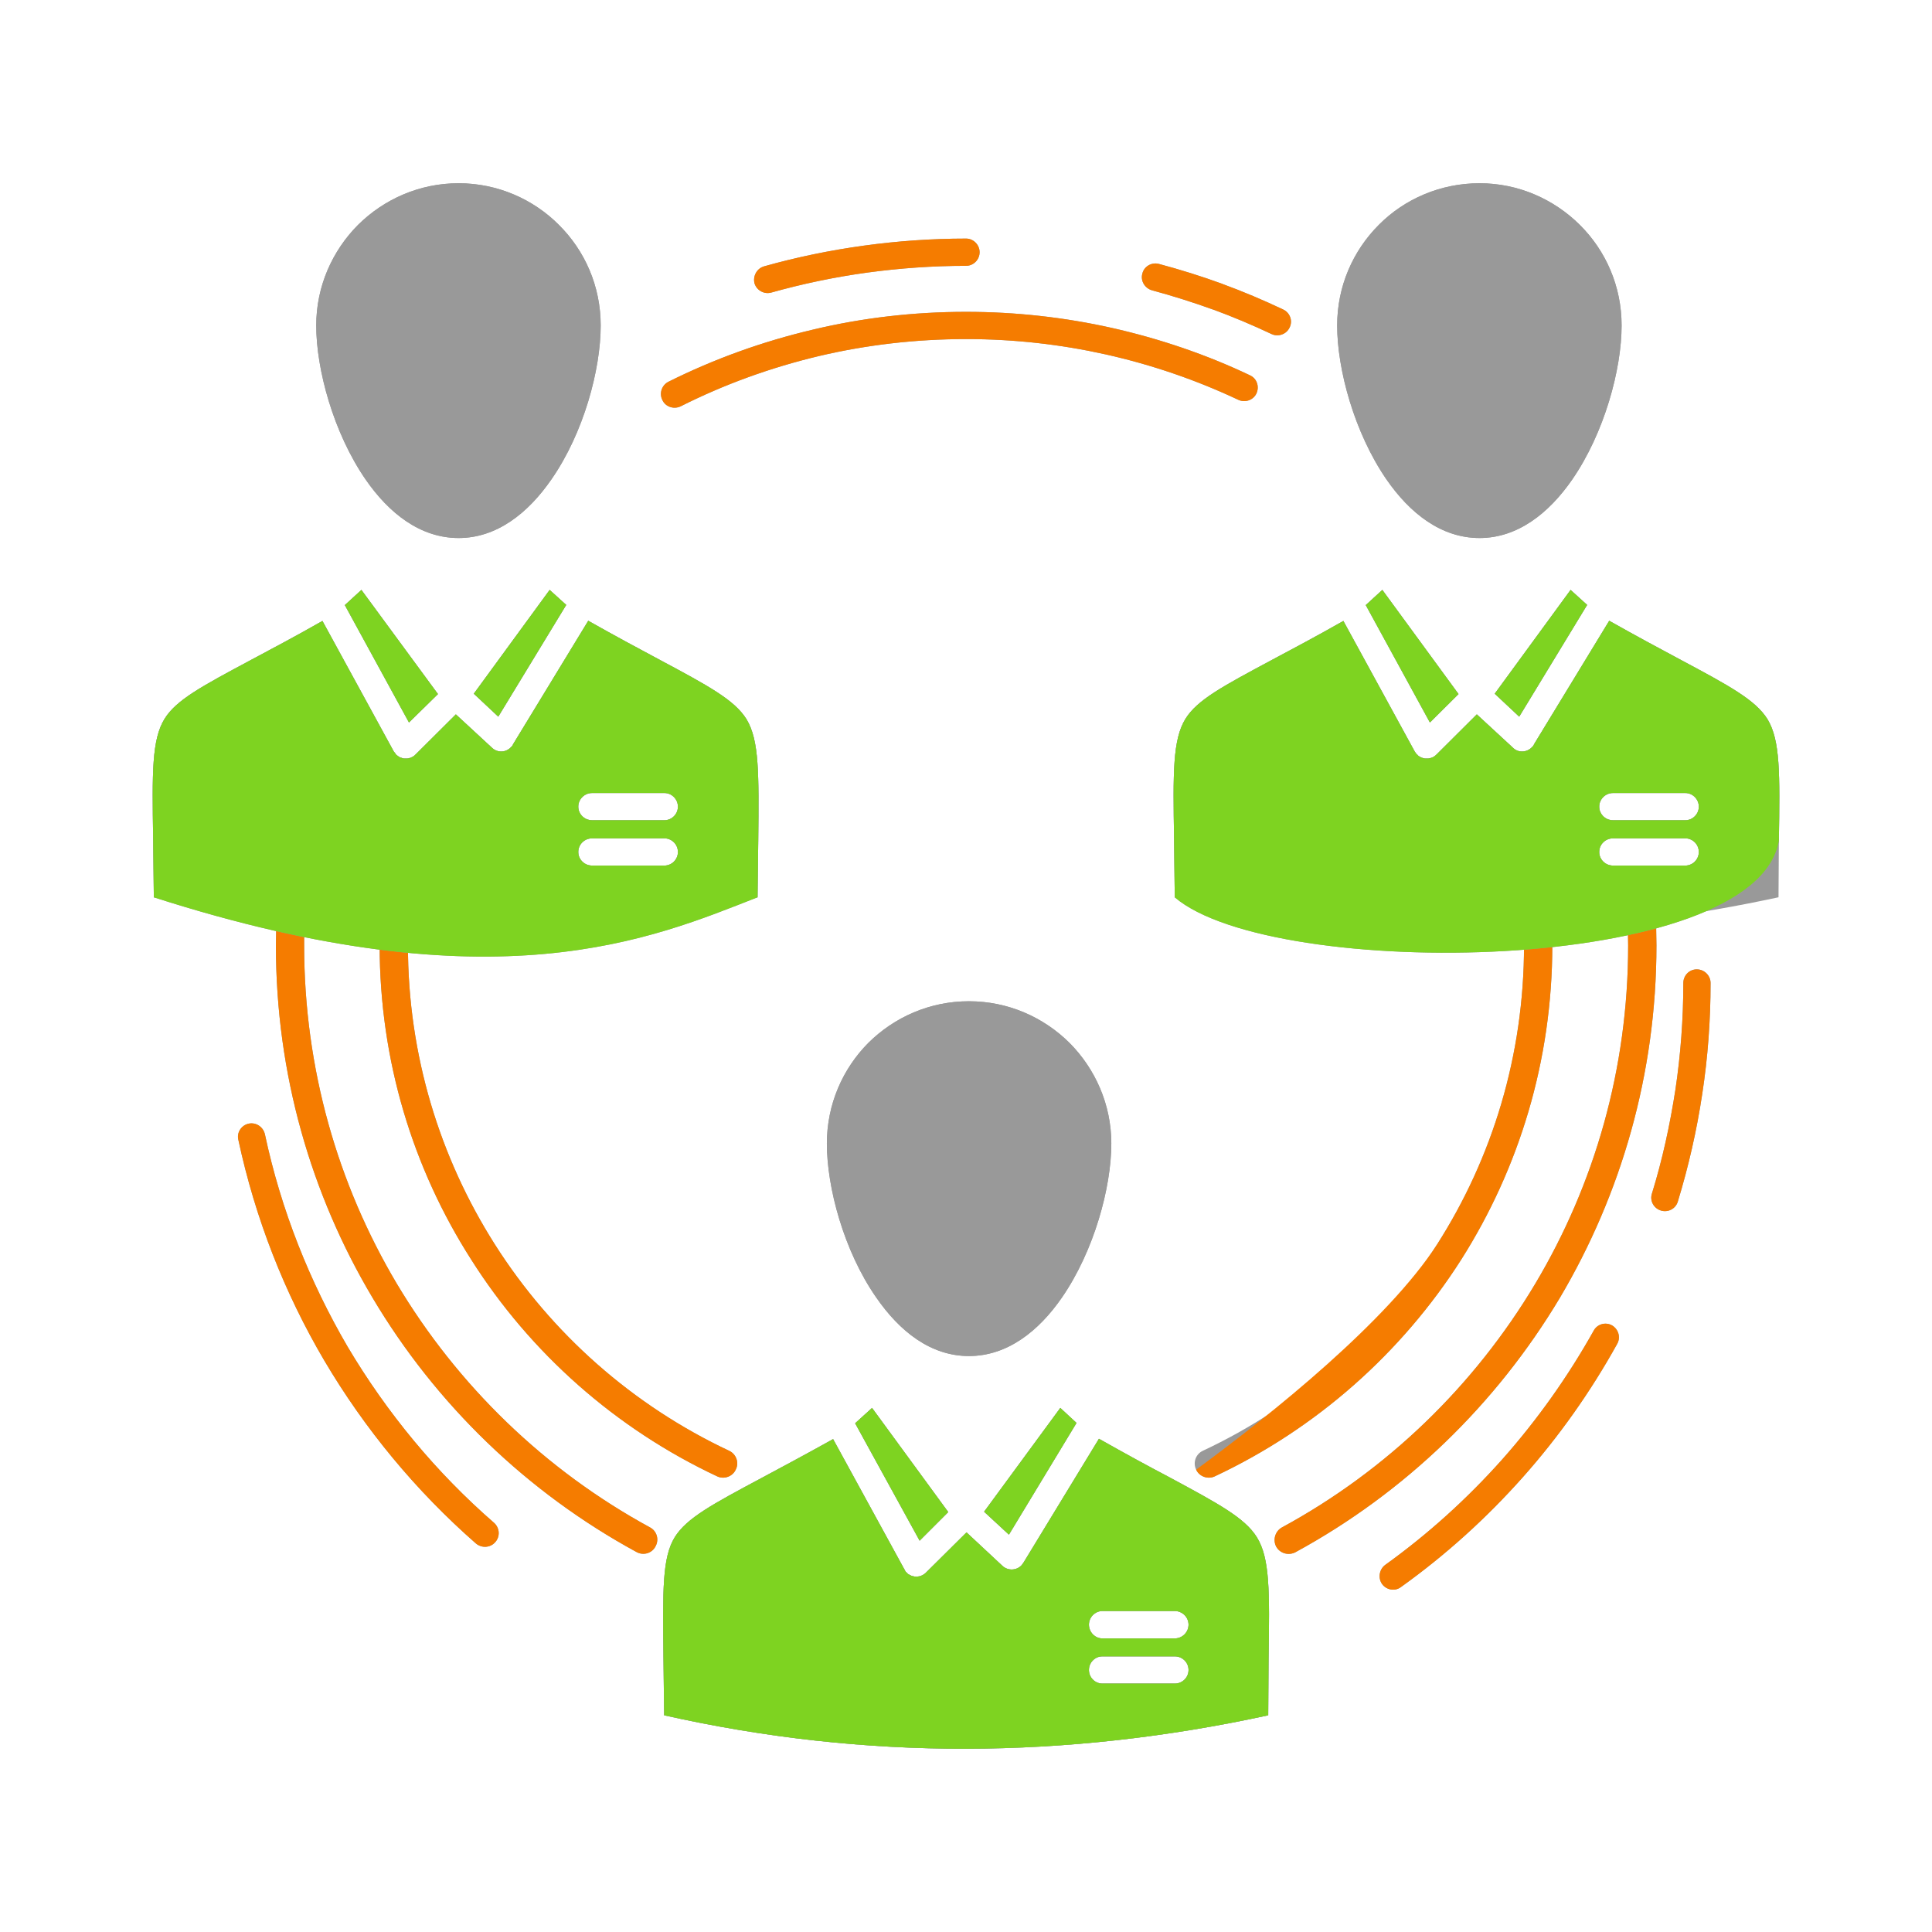 <?xml version="1.0" encoding="UTF-8" standalone="no"?>
<svg
   xmlns:dc="http://purl.org/dc/elements/1.1/"
   xmlns:cc="http://creativecommons.org/ns#"
   xmlns:rdf="http://www.w3.org/1999/02/22-rdf-syntax-ns#"
   xmlns:svg="http://www.w3.org/2000/svg"
   xmlns="http://www.w3.org/2000/svg"
   xmlns:sodipodi="http://sodipodi.sourceforge.net/DTD/sodipodi-0.dtd"
   xmlns:inkscape="http://www.inkscape.org/namespaces/inkscape"
   fill="#000000"
   width="800px"
   height="800px"
   viewBox="0 0 512 512"
   version="1.1"
   xml:space="preserve"
   id="svg8"
   sodipodi:docname="employees-orange.svg"
   inkscape:version="1.0.1 (3bc2e813f5, 2020-09-07)"
   inkscape:export-filename="C:\Users\keega\Documents\cannlytics\cannlytics\app\assets\images\icons\employees.png"
   inkscape:export-xdpi="96"
   inkscape:export-ydpi="96"><defs
   id="defs12" /><sodipodi:namedview
   pagecolor="#ffffff"
   bordercolor="#666666"
   borderopacity="1"
   objecttolerance="10"
   gridtolerance="10"
   guidetolerance="10"
   inkscape:pageopacity="0"
   inkscape:pageshadow="2"
   inkscape:window-width="1920"
   inkscape:window-height="1094"
   id="namedview10"
   showgrid="false"
   inkscape:zoom="0.70710678"
   inkscape:cx="144.07464"
   inkscape:cy="312.26594"
   inkscape:window-x="-11"
   inkscape:window-y="-11"
   inkscape:window-maximized="1"
   inkscape:current-layer="g4"
   inkscape:document-rotation="0" />

<g
   id="B_-_147_x2C__team_x2C__Business_x2C__communication_x2C__hierarchy_x2C__people_x2C__social_x2C__structure">

<g
   id="g4">

<path
   d="m 285.286,377.092 -4.296,-3.976 -20.192,27.503 6.577,6.077 z m -41.576,31.203 7.583,-7.584 -20.192,-27.595 -4.479,4.066 z m 48.43,37.873 c -1.921,0 -3.564,-1.599 -3.564,-3.608 0,-2.009 1.644,-3.609 3.564,-3.609 h 19.187 c 2.006,0 3.65,1.6 3.65,3.609 0,2.009 -1.645,3.608 -3.65,3.608 z m 0,-11.969 c -1.921,0 -3.564,-1.645 -3.564,-3.655 0,-1.965 1.644,-3.609 3.564,-3.609 h 19.187 c 2.006,0 3.65,1.645 3.65,3.609 0,2.011 -1.645,3.655 -3.65,3.655 z M 244.9,417.157 c -0.092,0.093 -0.276,0.184 -0.46,0.275 v 0.045 h -0.092 v 0 l -0.092,0.046 v 0 0 l -0.092,0.046 -0.092,0.046 h -0.085 v 0.046 h -0.093 v 0 l -0.091,0.045 v 0 0 h -0.092 v 0 l -0.093,0.047 v 0 h -0.091 v 0 h -0.092 v 0 l -0.092,0.044 v 0 h -0.092 v 0 h -0.086 v 0 h -0.092 v 0 h -0.092 v 0.046 h -0.092 -0.092 -0.092 l -0.092,-0.046 h -0.092 -0.092 -0.085 v 0 h -0.093 v -0.044 h -0.091 v 0 0 h -0.092 v 0 l -0.092,-0.047 v 0 h -0.092 l -0.092,-0.045 v 0 H 241.7 v 0 l -0.177,-0.092 h -0.093 l -0.092,-0.092 h -0.091 v 0 -0.045 h -0.093 v -0.046 h -0.092 v 0 -0.046 l -0.184,-0.091 v 0 l -0.091,-0.047 -0.178,-0.09 v -0.047 -0.045 h -0.092 v -0.046 l -0.092,-0.046 v 0 -0.046 h -0.092 v -0.046 -0.045 l -0.092,-0.046 v 0 -0.046 -0.046 h -0.092 v -0.045 0 l -0.092,-0.047 v 0 l -0.092,-0.137 v -0.045 l -0.177,-0.184 v 0 -0.091 l -0.093,-0.184 -0.091,-0.137 -18.825,-34.402 c -7.308,4.067 -13.616,7.447 -19.002,10.327 -12.978,6.943 -19.739,10.553 -22.936,15.624 -3.38,5.482 -3.196,14.025 -3.019,31.844 l 0.185,15.396 c 26.684,5.984 53.362,8.908 80.04,8.863 26.593,-0.047 53.363,-3.061 80.042,-8.863 l 0.092,-14.985 c 0.276,-17.954 0.369,-26.589 -3.104,-32.209 -3.197,-5.116 -10.052,-8.816 -23.205,-15.898 -5.395,-2.833 -11.611,-6.214 -18.643,-10.188 l -19.923,32.711 c -0.184,0.275 -0.361,0.549 -0.546,0.777 -1.367,1.462 -3.656,1.554 -5.117,0.183 l -9.504,-8.863 -10.78,10.691 v 0.045 h -0.093 v 0.046 0.046 h -0.091 v 0.046 0 l -0.092,0.046 v 0 l -0.093,0.045 v 0 0.047 z M 427.459,217.371 c -2.008,0 -3.65,-1.598 -3.65,-3.607 0,-1.966 1.643,-3.609 3.65,-3.609 h 19.186 c 1.92,0 3.564,1.644 3.564,3.609 0,2.009 -1.645,3.607 -3.564,3.607 z m 0,12.015 c -2.008,0 -3.65,-1.598 -3.65,-3.607 0,-2.012 1.643,-3.609 3.65,-3.609 h 19.186 c 1.92,0 3.564,1.598 3.564,3.609 0,2.009 -1.645,3.607 -3.564,3.607 z M 392.098,48.562 c -10.419,0 -19.917,4.202 -26.678,11.009 -6.854,6.854 -11.057,16.266 -11.057,26.682 0,11.65 4.564,28.462 13.063,40.798 6.215,9 14.529,15.532 24.672,15.532 10.05,0 18.363,-6.532 24.58,-15.532 8.498,-12.336 13.063,-29.148 13.063,-40.798 0,-10.416 -4.203,-19.827 -11.05,-26.634 -6.855,-6.809 -16.267,-11.057 -26.593,-11.057 z m 28.506,111.748 -4.381,-3.975 -20.106,27.503 6.491,6.077 z m -41.662,31.157 7.584,-7.537 -20.192,-27.595 -4.387,4.021 z M 121.547,48.562 c -10.419,0 -19.831,4.248 -26.686,11.057 -6.761,6.807 -11.057,16.218 -11.057,26.634 0,11.65 4.571,28.462 13.07,40.798 6.215,9 14.529,15.532 24.672,15.532 10.05,0 18.364,-6.532 24.58,-15.532 8.584,-12.336 13.063,-29.148 13.063,-40.798 0,-10.416 -4.202,-19.827 -11.057,-26.634 -6.761,-6.809 -16.265,-11.057 -26.585,-11.057 z m 28.506,111.748 -4.387,-3.975 -20.101,27.503 6.485,6.077 z m -41.668,31.157 7.675,-7.537 -20.285,-27.595 -4.387,4.021 z m 48.522,25.904 c -2.012,0 -3.657,-1.598 -3.657,-3.607 0,-1.966 1.645,-3.609 3.657,-3.609 h 19.187 c 1.921,0 3.565,1.644 3.565,3.609 0,2.009 -1.645,3.607 -3.565,3.607 z m 0,12.015 c -2.012,0 -3.657,-1.598 -3.657,-3.607 0,-2.012 1.645,-3.609 3.657,-3.609 h 19.187 c 1.921,0 3.565,1.598 3.565,3.609 0,2.009 -1.645,3.607 -3.565,3.607 z m 15.352,175.39 c 1.822,0.96 2.466,3.244 1.46,5.026 -0.915,1.827 -3.197,2.512 -5.025,1.507 C 139.728,395.548 115.516,372.203 98.704,343.876 82.437,316.556 73.118,284.622 73.118,250.54 l 0.091,-5.758 0.092,-1.233 c -10.873,-1.415 -21.745,-3.335 -32.532,-5.756 l -0.178,-15.442 c -0.276,-17.772 -0.369,-26.314 3.013,-31.843 3.104,-5.024 9.866,-8.634 22.844,-15.58 5.393,-2.877 11.786,-6.257 19.001,-10.37 l 18.824,34.447 0.093,0.137 0.092,0.183 0.091,0.046 v 0 l 0.185,0.229 v 0.044 l 0.085,0.093 v 0 0.044 0.045 l 0.092,0.046 v 0 0.046 0.045 h 0.091 v 0.046 0 l 0.093,0.046 v 0.046 l 0.092,0.045 v 0 0.046 h 0.091 v 0.046 l 0.093,0.045 v 0 l 0.184,0.092 v 0.046 0.045 l 0.178,0.092 h 0.092 v 0.045 0 l 0.091,0.046 v 0 0 l 0.093,0.044 v 0 l 0.184,0.093 v 0 l 0.276,0.044 v 0.048 h 0.086 v 0 l 0.091,0.044 v 0 0 l 0.093,0.045 v 0 h 0.091 v 0 h 0.092 v 0 l 0.093,0.046 v 0 h 0.091 v 0 h 0.185 v 0 h 0.177 v 0 h 0.184 0.091 v 0 0 h 0.092 v 0 h 0.093 v 0 h 0.091 v 0 l 0.092,-0.046 v 0 h 0.085 v 0 h 0.092 v 0 l 0.092,-0.045 v 0 h 0.092 v 0 -0.044 h 0.092 v 0 h 0.092 v -0.048 h 0.092 v 0 l 0.184,-0.044 v -0.045 0 l 0.092,-0.048 v 0 h 0.085 v -0.044 h 0.092 c 0.093,-0.091 0.276,-0.183 0.46,-0.274 v -0.046 0 l 0.092,-0.046 v 0 l 0.092,-0.045 v 0 -0.046 0 l 0.086,-0.046 v -0.045 l 0.091,-0.046 v 0 -0.046 l 0.093,-0.046 10.695,-10.645 9.59,8.864 c 1.46,1.369 3.657,1.279 5.025,-0.183 0.276,-0.229 0.461,-0.503 0.553,-0.778 l 19.917,-32.71 c 7.038,3.976 13.339,7.356 18.64,10.189 13.247,7.081 20.101,10.782 23.298,15.897 3.38,5.619 3.289,14.254 3.11,32.209 l -0.184,14.984 c -26.685,5.802 -53.363,8.818 -80.042,8.864 -4.202,0 -8.32,-0.091 -12.523,-0.229 0,1.371 -0.085,2.742 -0.085,4.113 0,29.148 8.498,56.331 23.021,79.22 14.99,23.619 36.551,42.717 62.137,54.73 1.829,0.869 2.65,3.107 1.736,4.935 -0.821,1.874 -3.11,2.696 -4.939,1.828 -26.862,-12.608 -49.521,-32.665 -65.235,-57.52 -15.352,-24.029 -24.218,-52.584 -24.218,-83.194 0,-1.462 0,-2.925 0.092,-4.433 -6.669,-0.366 -13.339,-0.913 -20.008,-1.644 l -0.092,0.501 v 5.575 c 0,32.711 8.958,63.367 24.488,89.544 16.18,27.143 39.385,49.574 67.168,64.696 z m 266.532,-161.319 0.092,1.279 0.093,5.804 c 0,34.127 -9.413,66.062 -25.587,93.382 -16.904,28.28 -41.115,51.672 -70.083,67.433 -1.829,0.959 -4.11,0.319 -5.116,-1.507 -0.914,-1.782 -0.277,-4.067 1.552,-5.072 27.776,-15.076 50.988,-37.508 67.163,-64.646 15.621,-26.224 24.572,-56.833 24.572,-89.59 l -0.085,-5.575 v -0.593 c -6.677,0.73 -13.438,1.325 -20.107,1.689 l 0.092,4.479 c 0,30.61 -8.859,59.165 -24.119,83.24 -15.806,24.809 -38.472,44.865 -65.335,57.474 -1.828,0.868 -4.11,0.046 -4.932,-1.783 -0.916,-1.872 -0.093,-4.11 1.736,-4.979 25.586,-11.968 47.146,-31.065 62.131,-54.73 14.621,-22.89 23.027,-50.072 23.027,-79.22 l -0.093,-4.113 c -4.11,0.137 -8.313,0.183 -12.517,0.229 -26.586,0.046 -53.363,-2.879 -79.949,-8.864 l -0.184,-15.442 c -0.277,-17.772 -0.369,-26.314 3.012,-31.843 3.111,-5.024 9.873,-8.634 22.844,-15.58 5.393,-2.877 11.787,-6.257 19.009,-10.37 l 18.825,34.447 0.085,0.137 0.093,0.183 v 0 l 0.092,0.046 v 0 0.091 0 l 0.092,0.046 v 0.044 0 0.048 l 0.092,0.044 0.092,0.093 v 0 0.044 0.045 l 0.093,0.046 v 0 0.046 l 0.093,0.045 v 0 0.046 h 0.092 v 0.046 0.046 l 0.086,0.045 v 0 0.046 h 0.091 v 0.046 0.045 h 0.093 l 0.092,0.092 0.092,0.046 v 0.045 l 0.184,0.092 h 0.093 v 0.045 0 l 0.093,0.046 v 0 0 l 0.092,0.044 v 0 l 0.177,0.093 v 0 l 0.185,0.044 0.092,0.048 v 0 h 0.093 l 0.091,0.044 v 0 h 0.094 v 0.045 0 h 0.092 v 0 h 0.085 v 0 l 0.093,0.046 v 0 h 0.092 v 0 h 0.184 v 0 h 0.185 v 0 h 0.185 0.086 v 0 0 h 0.091 v 0 h 0.093 v 0 h 0.092 v 0 l 0.092,-0.046 v 0 0 h 0.093 0.091 v 0 -0.045 h 0.093 v 0 h 0.093 v -0.044 h 0.085 v 0 h 0.093 v -0.048 h 0.092 v 0 l 0.092,-0.044 0.092,-0.045 v 0 l 0.092,-0.048 v 0 h 0.093 v -0.044 h 0.092 l 0.093,-0.046 0.177,-0.137 v 0 l 0.093,-0.045 0.092,-0.046 v -0.046 0 l 0.092,-0.046 v 0 -0.045 h 0.093 v -0.046 0 l 0.091,-0.046 v -0.045 l 0.093,-0.046 v 0 -0.046 l 0.093,-0.046 10.688,-10.645 9.598,8.864 c 1.367,1.369 3.65,1.279 5.024,-0.183 0.269,-0.229 0.454,-0.503 0.546,-0.778 l 19.916,-32.71 c 7.038,3.976 13.346,7.356 18.641,10.189 13.254,7.081 20.102,10.782 23.305,15.897 3.381,5.619 3.289,14.254 3.012,32.209 l -0.092,14.984 c -10.886,2.332 -21.667,4.25 -32.539,5.666 z M 180.389,107.679 c -1.829,0.868 -4.019,0.138 -4.841,-1.644 -0.914,-1.783 -0.185,-3.929 1.552,-4.843 12.063,-6.031 24.942,-10.692 38.373,-13.844 12.978,-3.106 26.593,-4.706 40.569,-4.706 13.163,0 26.133,1.462 38.563,4.248 12.787,2.879 25.127,7.083 36.638,12.565 1.829,0.822 2.559,2.969 1.735,4.797 -0.821,1.783 -3.012,2.559 -4.84,1.691 -11.057,-5.209 -22.844,-9.274 -35.092,-12.016 -11.871,-2.65 -24.211,-4.067 -37.005,-4.067 -13.431,0 -26.494,1.554 -38.925,4.477 -12.878,3.063 -25.217,7.54 -36.727,13.342 z M 305.295,76.932 c -1.922,-0.549 -3.104,-2.513 -2.559,-4.431 0.453,-1.92 2.467,-3.062 4.387,-2.559 5.664,1.508 11.326,3.289 16.721,5.253 l 0.092,0.048 c 5.479,2.009 10.872,4.293 16.082,6.761 1.828,0.822 2.65,3.015 1.736,4.797 -0.822,1.781 -3.02,2.559 -4.756,1.735 -5.025,-2.375 -10.229,-4.568 -15.438,-6.486 l -0.184,-0.046 c -5.302,-1.92 -10.688,-3.609 -16.081,-5.072 z m -100.879,0.593 c -1.914,0.549 -3.927,-0.593 -4.473,-2.467 -0.46,-1.918 0.638,-3.928 2.559,-4.477 8.591,-2.421 17.45,-4.248 26.402,-5.481 8.958,-1.233 18.002,-1.873 27.138,-1.873 1.921,0 3.565,1.644 3.565,3.608 0,2.011 -1.645,3.609 -3.565,3.609 -8.952,0 -17.634,0.641 -26.131,1.783 -8.676,1.188 -17.175,2.968 -25.495,5.298 z m -73.457,326.064 c 1.46,1.326 1.645,3.609 0.27,5.117 -1.277,1.462 -3.565,1.645 -5.118,0.32 C 110.305,395.183 96.69,378.78 85.909,360.506 75.399,342.643 67.637,322.951 63.158,302.027 c -0.46,-1.918 0.822,-3.838 2.743,-4.248 1.915,-0.412 3.834,0.822 4.295,2.786 4.289,20.147 11.873,39.107 21.929,56.332 10.413,17.544 23.481,33.352 38.834,46.692 z m 291.382,-50.941 c 0.915,-1.735 3.11,-2.374 4.848,-1.417 1.729,1.007 2.374,3.199 1.368,4.937 -7.039,12.7 -15.443,24.578 -25.035,35.358 -9.596,10.783 -20.375,20.561 -32.255,29.059 -1.552,1.188 -3.841,0.821 -5.024,-0.823 -1.099,-1.599 -0.73,-3.838 0.822,-5.025 11.325,-8.131 21.744,-17.543 31.064,-28.005 9.228,-10.417 17.357,-21.839 24.212,-34.084 z M 446.099,260.5 c 0,-1.964 1.552,-3.609 3.564,-3.609 2.012,0 3.657,1.646 3.657,3.609 0,9.96 -0.736,19.781 -2.197,29.33 -1.46,9.777 -3.656,19.325 -6.484,28.6 -0.546,1.874 -2.559,2.971 -4.479,2.375 -1.922,-0.593 -3.014,-2.603 -2.375,-4.522 2.742,-8.862 4.748,-18.046 6.215,-27.503 1.369,-9.183 2.099,-18.64 2.099,-28.28 z m -189.327,4.843 c -10.412,0 -19.825,4.248 -26.678,11.057 -6.762,6.807 -10.964,16.264 -10.964,26.634 0,11.649 4.479,28.463 13.069,40.799 6.209,8.999 14.431,15.533 24.573,15.533 10.142,0 18.463,-6.534 24.672,-15.533 8.499,-12.336 13.069,-29.149 13.069,-40.799 0,-10.37 -4.295,-19.827 -11.057,-26.634 -6.852,-6.809 -16.265,-11.057 -26.684,-11.057 z"
   style="clip-rule:evenodd;fill:#999999;fill-opacity:1;fill-rule:evenodd"
   id="path2"
   sodipodi:nodetypes="ccccccccccsssssssssssssscccccccccccccccccccccccccccccccccccccccccccccccccccccccccccccccccccccccccccccccccccccccccccccccccccccccccccccccccccccccccccccccssssssssssssssscscscscsccccccccccscscscscsccccccccccsssssssssssssscccccccccccccccccccccccccccccccccccccccccccccccccccccccccccccccccccccccccccccccccccccccccccccccccccccccccccccccccccccccccccccccccccccccscccccscccsccccccccccccccccccccccccccccccccccccccccccccccccccccccccccccccccccccccccccccccccccccccccccccccccccccccccccccccccccccccccccccccccccccccccccccccccccccccccccccccccccccscccccscccccccccccccccccsssccccccccccccccccccccssscccccsscscscscs" />

<path
   d="m 172.259,404.776 c 1.822,0.96 2.466,3.244 1.46,5.026 -0.915,1.827 -3.197,2.512 -5.025,1.507 -28.966,-15.761 -53.178,-39.106 -69.99,-67.433 -16.267,-27.32 -25.586,-59.254 -25.586,-93.336 l 0.091,-5.758 0.092,-1.233 c 1.928,-11.676 35.899,-4.795 34.808,6.989 0,29.148 8.498,56.331 23.021,79.22 14.99,23.619 36.551,42.717 62.137,54.73 1.829,0.869 2.65,3.107 1.736,4.935 -0.821,1.874 -3.11,2.696 -4.939,1.828 -26.862,-12.608 -49.521,-32.665 -65.235,-57.52 -15.352,-24.029 -24.218,-52.584 -24.218,-83.194 0,-1.462 0,-2.925 0.092,-4.433 -6.669,-0.366 -13.339,-0.913 -20.008,-1.644 l -0.092,0.501 v 5.575 c 0,32.711 8.958,63.367 24.488,89.544 16.18,27.143 39.385,49.574 67.168,64.696 z M 438.791,243.457 l 0.092,1.279 0.093,5.804 c 0,34.127 -9.413,66.062 -25.587,93.382 -16.904,28.28 -41.115,51.672 -70.083,67.433 -1.829,0.959 -4.11,0.319 -5.116,-1.507 -0.914,-1.782 -0.277,-4.067 1.552,-5.072 27.776,-15.076 50.988,-37.508 67.163,-64.646 15.621,-26.224 24.572,-56.833 24.572,-89.59 l -0.085,-5.575 v -0.593 c -6.677,0.73 -13.438,1.325 -20.107,1.689 l 0.092,4.479 c 0,30.61 -8.859,59.165 -24.119,83.24 -15.806,24.809 -38.472,44.865 -65.335,57.474 -1.828,0.868 -4.11,0.046 -4.932,-1.783 20.469,-15.022 50.693,-39.396 63.867,-59.709 14.621,-22.89 23.027,-50.072 23.027,-79.22 l -0.093,-4.113 c 20.841,-25.439 35.091,-1.693 34.999,-2.972 z M 180.389,107.679 c -1.829,0.868 -4.019,0.138 -4.841,-1.644 -0.914,-1.783 -0.185,-3.929 1.552,-4.843 12.063,-6.031 24.942,-10.692 38.373,-13.844 C 228.451,84.242 242.066,82.642 256.042,82.642 c 13.163,0 26.133,1.462 38.563,4.248 12.787,2.879 25.127,7.083 36.638,12.565 1.829,0.822 2.559,2.969 1.735,4.797 -0.821,1.783 -3.012,2.559 -4.84,1.691 -11.057,-5.209 -22.844,-9.274 -35.092,-12.016 -11.871,-2.65 -24.211,-4.067 -37.005,-4.067 -13.431,0 -26.494,1.554 -38.925,4.477 -12.878,3.063 -25.217,7.54 -36.727,13.342 z M 305.295,76.932 c -1.922,-0.549 -3.104,-2.513 -2.559,-4.431 0.453,-1.92 2.467,-3.062 4.387,-2.559 5.664,1.508 11.326,3.289 16.721,5.253 l 0.092,0.048 c 5.479,2.009 10.872,4.293 16.082,6.761 1.828,0.822 2.65,3.015 1.736,4.797 -0.822,1.781 -3.02,2.559 -4.756,1.735 C 331.973,86.161 326.769,83.968 321.56,82.05 l -0.184,-0.046 c -5.302,-1.92 -10.688,-3.609 -16.081,-5.072 z m -100.879,0.593 c -1.914,0.549 -3.927,-0.593 -4.473,-2.467 -0.46,-1.918 0.638,-3.928 2.559,-4.477 8.591,-2.421 17.45,-4.248 26.402,-5.481 8.958,-1.233 18.002,-1.873 27.138,-1.873 1.921,0 3.565,1.644 3.565,3.608 0,2.011 -1.645,3.609 -3.565,3.609 -8.952,0 -17.634,0.641 -26.131,1.783 -8.676,1.188 -17.175,2.968 -25.495,5.298 z m -73.457,326.064 c 1.46,1.326 1.645,3.609 0.27,5.117 -1.277,1.462 -3.565,1.645 -5.118,0.32 -15.806,-13.843 -29.421,-30.246 -40.202,-48.52 -10.51,-17.863 -18.272,-37.555 -22.751,-58.479 -0.46,-1.918 0.822,-3.838 2.743,-4.248 1.915,-0.412 3.834,0.822 4.295,2.786 4.289,20.147 11.873,39.107 21.929,56.332 10.413,17.544 23.481,33.352 38.834,46.692 z M 422.341,352.648 c 0.915,-1.735 3.11,-2.374 4.848,-1.417 1.729,1.007 2.374,3.199 1.368,4.937 -7.039,12.7 -15.443,24.578 -25.035,35.358 -9.596,10.783 -20.375,20.561 -32.255,29.059 -1.552,1.188 -3.841,0.821 -5.024,-0.823 -1.099,-1.599 -0.73,-3.838 0.822,-5.025 11.325,-8.131 21.744,-17.543 31.064,-28.005 9.228,-10.417 17.357,-21.839 24.212,-34.084 z M 446.099,260.5 c 0,-1.964 1.552,-3.609 3.564,-3.609 2.012,0 3.657,1.646 3.657,3.609 0,9.96 -0.736,19.781 -2.197,29.33 -1.46,9.777 -3.656,19.325 -6.484,28.6 -0.546,1.874 -2.559,2.971 -4.479,2.375 -1.922,-0.593 -3.014,-2.603 -2.375,-4.522 2.742,-8.862 4.748,-18.046 6.215,-27.503 1.369,-9.183 2.099,-18.64 2.099,-28.28 z"
   style="clip-rule:evenodd;fill:#f57c00;fill-opacity:1;fill-rule:evenodd;stroke-width:1"
   id="path2-0"
   sodipodi:nodetypes="sccccccccccccscccscsscccccccccccccccccccccccccscccccscccccccccccccccccsssccccccccccccccccccccssscccccs" /><path
   d="m 285.286,377.092 -4.296,-3.976 -20.192,27.503 6.577,6.077 z m -41.576,31.203 7.583,-7.584 -20.192,-27.595 -4.479,4.066 z m 48.43,37.873 c -1.921,0 -3.564,-1.599 -3.564,-3.608 0,-2.009 1.644,-3.609 3.564,-3.609 h 19.187 c 2.006,0 3.65,1.6 3.65,3.609 0,2.009 -1.645,3.608 -3.65,3.608 z m 0,-11.969 c -1.921,0 -3.564,-1.645 -3.564,-3.655 0,-1.965 1.644,-3.609 3.564,-3.609 h 19.187 c 2.006,0 3.65,1.645 3.65,3.609 0,2.011 -1.645,3.655 -3.65,3.655 z M 244.9,417.157 c -0.092,0.093 -0.276,0.184 -0.46,0.275 v 0.045 h -0.092 v 0 l -0.092,0.046 v 0 0 l -0.092,0.046 -0.092,0.046 h -0.085 v 0.046 h -0.093 v 0 l -0.091,0.045 v 0 0 h -0.092 v 0 l -0.093,0.047 v 0 h -0.091 v 0 h -0.092 v 0 l -0.092,0.044 v 0 h -0.092 v 0 h -0.086 v 0 h -0.092 v 0 h -0.092 v 0.046 h -0.092 -0.092 -0.092 l -0.092,-0.046 h -0.092 -0.092 -0.085 v 0 h -0.093 v -0.044 h -0.091 v 0 0 h -0.092 v 0 l -0.092,-0.047 v 0 h -0.092 l -0.092,-0.045 v 0 H 241.7 v 0 l -0.177,-0.092 h -0.093 l -0.092,-0.092 h -0.091 v 0 -0.045 h -0.093 v -0.046 h -0.092 v 0 -0.046 l -0.184,-0.091 v 0 l -0.091,-0.047 -0.178,-0.09 v -0.047 -0.045 h -0.092 v -0.046 l -0.092,-0.046 v 0 -0.046 h -0.092 v -0.046 -0.045 l -0.092,-0.046 v 0 -0.046 -0.046 h -0.092 v -0.045 0 l -0.092,-0.047 v 0 l -0.092,-0.137 v -0.045 l -0.177,-0.184 v 0 -0.091 l -0.093,-0.184 -0.091,-0.137 -18.825,-34.402 c -7.308,4.067 -13.616,7.447 -19.002,10.327 -12.978,6.943 -19.739,10.553 -22.936,15.624 -3.38,5.482 -3.196,14.025 -3.019,31.844 l 0.185,15.396 c 26.684,5.984 53.362,8.908 80.04,8.863 26.593,-0.047 53.363,-3.061 80.042,-8.863 l 0.092,-14.985 c 0.276,-17.954 0.369,-26.589 -3.104,-32.209 -3.197,-5.116 -10.052,-8.816 -23.205,-15.898 -5.395,-2.833 -11.611,-6.214 -18.643,-10.188 l -19.923,32.711 c -0.184,0.275 -0.361,0.549 -0.546,0.777 -1.367,1.462 -3.656,1.554 -5.117,0.183 l -9.504,-8.863 -10.78,10.691 v 0.045 h -0.093 v 0.046 0.046 h -0.091 v 0.046 0 l -0.092,0.046 v 0 l -0.093,0.045 v 0 0.047 z M 427.459,217.371 c -2.008,0 -3.65,-1.598 -3.65,-3.607 0,-1.966 1.643,-3.609 3.65,-3.609 h 19.186 c 1.92,0 3.564,1.644 3.564,3.609 0,2.009 -1.645,3.607 -3.564,3.607 z m 0,12.015 c -2.008,0 -3.65,-1.598 -3.65,-3.607 0,-2.012 1.643,-3.609 3.65,-3.609 h 19.186 c 1.92,0 3.564,1.598 3.564,3.609 0,2.009 -1.645,3.607 -3.564,3.607 z M 392.098,48.562 c -10.419,0 -19.917,4.202 -26.678,11.009 -6.854,6.854 -11.057,16.266 -11.057,26.682 0,11.65 4.564,28.462 13.063,40.798 6.215,9 14.529,15.532 24.672,15.532 10.05,0 18.363,-6.532 24.58,-15.532 8.498,-12.336 13.063,-29.148 13.063,-40.798 0,-10.416 -4.203,-19.827 -11.05,-26.634 -6.855,-6.809 -16.267,-11.057 -26.593,-11.057 z M 420.604,160.31 l -4.381,-3.975 -20.106,27.503 6.491,6.077 z m -41.662,31.157 7.584,-7.537 -20.192,-27.595 -4.387,4.021 z M 121.547,48.562 c -10.419,0 -19.831,4.248 -26.686,11.057 -6.761,6.807 -11.057,16.218 -11.057,26.634 0,11.65 4.571,28.462 13.07,40.798 6.215,9 14.529,15.532 24.672,15.532 10.05,0 18.364,-6.532 24.58,-15.532 8.584,-12.336 13.063,-29.148 13.063,-40.798 0,-10.416 -4.202,-19.827 -11.057,-26.634 -6.761,-6.809 -16.265,-11.057 -26.585,-11.057 z M 150.053,160.31 l -4.387,-3.975 -20.101,27.503 6.485,6.077 z m -41.668,31.157 7.675,-7.537 -20.285,-27.595 -4.387,4.021 z m 48.522,25.904 c -2.012,0 -3.657,-1.598 -3.657,-3.607 0,-1.966 1.645,-3.609 3.657,-3.609 h 19.187 c 1.921,0 3.565,1.644 3.565,3.609 0,2.009 -1.645,3.607 -3.565,3.607 z m 0,12.015 c -2.012,0 -3.657,-1.598 -3.657,-3.607 0,-2.012 1.645,-3.609 3.657,-3.609 h 19.187 c 1.921,0 3.565,1.598 3.565,3.609 0,2.009 -1.645,3.607 -3.565,3.607 z m -116.138,8.407 -0.178,-15.442 c -0.276,-17.772 -0.369,-26.314 3.013,-31.843 3.104,-5.024 9.866,-8.634 22.844,-15.58 5.393,-2.877 11.786,-6.257 19.001,-10.37 l 18.824,34.447 0.093,0.137 0.092,0.183 0.091,0.046 v 0 l 0.185,0.229 v 0.044 l 0.085,0.093 v 0 0.044 0.045 l 0.092,0.046 v 0 0.046 0.045 h 0.091 v 0.046 0 l 0.093,0.046 v 0.046 l 0.092,0.045 v 0 0.046 h 0.091 v 0.046 l 0.093,0.045 v 0 l 0.184,0.092 v 0.046 0.045 l 0.178,0.092 h 0.092 v 0.045 0 l 0.091,0.046 v 0 0 l 0.093,0.044 v 0 l 0.184,0.093 v 0 l 0.276,0.044 v 0.048 h 0.086 v 0 l 0.091,0.044 v 0 0 l 0.093,0.045 v 0 h 0.091 v 0 h 0.092 v 0 l 0.093,0.046 v 0 h 0.091 v 0 h 0.185 v 0 h 0.177 v 0 h 0.184 0.091 v 0 0 h 0.092 v 0 h 0.093 v 0 h 0.091 v 0 l 0.092,-0.046 v 0 h 0.085 v 0 h 0.092 v 0 l 0.092,-0.045 v 0 h 0.092 v 0 -0.044 h 0.092 v 0 h 0.092 v -0.048 h 0.092 v 0 l 0.184,-0.044 v -0.045 0 l 0.092,-0.048 v 0 h 0.085 v -0.044 h 0.092 c 0.093,-0.091 0.276,-0.183 0.46,-0.274 v -0.046 0 l 0.092,-0.046 v 0 l 0.092,-0.045 v 0 -0.046 0 l 0.086,-0.046 v -0.045 l 0.091,-0.046 v 0 -0.046 l 0.093,-0.046 10.695,-10.645 9.59,8.864 c 1.46,1.369 3.657,1.279 5.025,-0.183 0.276,-0.229 0.461,-0.503 0.553,-0.778 l 19.917,-32.71 c 7.038,3.976 13.339,7.356 18.64,10.189 13.247,7.081 20.101,10.782 23.298,15.897 3.38,5.619 3.289,14.254 3.11,32.209 l -0.184,14.984 c -27.834,10.894 -69.324,29.12 -159.99,0.003 z m 270.557,0.001 -0.184,-15.442 c -0.277,-17.772 -0.369,-26.314 3.012,-31.843 3.111,-5.024 9.873,-8.634 22.844,-15.58 5.393,-2.877 11.787,-6.257 19.009,-10.37 l 18.825,34.447 0.085,0.137 0.093,0.183 v 0 l 0.092,0.046 v 0 0.091 0 l 0.092,0.046 v 0.044 0 0.048 l 0.092,0.044 0.092,0.093 v 0 0.044 0.045 l 0.093,0.046 v 0 0.046 l 0.093,0.045 v 0 0.046 h 0.092 v 0.046 0.046 l 0.086,0.045 v 0 0.046 h 0.091 v 0.046 0.045 h 0.093 l 0.092,0.092 0.092,0.046 v 0.045 l 0.184,0.092 h 0.093 v 0.045 0 l 0.093,0.046 v 0 0 l 0.092,0.044 v 0 l 0.177,0.093 v 0 l 0.185,0.044 0.092,0.048 v 0 h 0.093 l 0.091,0.044 v 0 h 0.094 v 0.045 0 h 0.092 v 0 h 0.085 v 0 l 0.093,0.046 v 0 h 0.092 v 0 h 0.184 v 0 h 0.185 v 0 h 0.185 0.086 v 0 0 h 0.091 v 0 h 0.093 v 0 h 0.092 v 0 l 0.092,-0.046 v 0 0 h 0.093 0.091 v 0 -0.045 h 0.093 v 0 h 0.093 v -0.044 h 0.085 v 0 h 0.093 v -0.048 h 0.092 v 0 l 0.092,-0.044 0.092,-0.045 v 0 l 0.092,-0.048 v 0 h 0.093 v -0.044 h 0.092 l 0.093,-0.046 0.177,-0.137 v 0 l 0.093,-0.045 0.092,-0.046 v -0.046 0 l 0.092,-0.046 v 0 -0.045 h 0.093 v -0.046 0 l 0.091,-0.046 v -0.045 l 0.093,-0.046 v 0 -0.046 l 0.093,-0.046 10.688,-10.645 9.598,8.864 c 1.367,1.369 3.65,1.279 5.024,-0.183 0.269,-0.229 0.454,-0.503 0.546,-0.778 L 426.464,164.512 c 7.038,3.976 13.346,7.356 18.641,10.189 13.254,7.081 20.102,10.782 23.305,15.897 3.381,5.619 3.289,14.254 3.012,32.209 -6.096,35.682 -134.137,37.245 -160.096,14.987 z m -54.554,27.549 c -10.412,0 -19.825,4.248 -26.678,11.057 -6.762,6.807 -10.964,16.264 -10.964,26.634 0,11.649 4.479,28.463 13.069,40.799 6.209,8.999 14.431,15.533 24.573,15.533 10.142,0 18.463,-6.534 24.672,-15.533 8.499,-12.336 13.069,-29.149 13.069,-40.799 0,-10.37 -4.295,-19.827 -11.057,-26.634 -6.852,-6.809 -16.265,-11.057 -26.684,-11.057 z"
   style="clip-rule:evenodd;fill:#999999;fill-opacity:1;fill-rule:evenodd;stroke-width:1"
   id="path2-6"
   sodipodi:nodetypes="ccccccccccsssssssssssssscccccccccccccccccccccccccccccccccccccccccccccccccccccccccccccccccccccccccccccccccccccccccccccccccccccccccccccccccccccccccccccccssssssssssssssscscscscsccccccccccscscscscsccccccccccsssssssssssssscccccccccccccccccccccccccccccccccccccccccccccccccccccccccccccccccccccccccccccccccccccccccccccccccccccccccccccccccccccccccccccccccccccccccccccccccccccccccccccccccccccccccccccccccccccccccccccccccccccccccccccccccccccccccccccccccccccccccccccccccccccccccccccccccccccccscscscscs" /><path
   d="m 285.286,377.092 -4.296,-3.976 -20.192,27.503 6.577,6.077 z m -41.576,31.203 7.583,-7.584 -20.192,-27.595 -4.479,4.066 z m 48.43,37.873 c -1.921,0 -3.564,-1.599 -3.564,-3.608 0,-2.009 1.644,-3.609 3.564,-3.609 h 19.187 c 2.006,0 3.65,1.6 3.65,3.609 0,2.009 -1.645,3.608 -3.65,3.608 z m 0,-11.969 c -1.921,0 -3.564,-1.645 -3.564,-3.655 0,-1.965 1.644,-3.609 3.564,-3.609 h 19.187 c 2.006,0 3.65,1.645 3.65,3.609 0,2.011 -1.645,3.655 -3.65,3.655 z M 244.9,417.157 c -0.092,0.093 -0.276,0.184 -0.46,0.275 v 0.045 h -0.092 v 0 l -0.092,0.046 v 0 0 l -0.092,0.046 -0.092,0.046 h -0.085 v 0.046 h -0.093 v 0 l -0.091,0.045 v 0 0 h -0.092 v 0 l -0.093,0.047 v 0 h -0.091 v 0 h -0.092 v 0 l -0.092,0.044 v 0 h -0.092 v 0 h -0.086 v 0 h -0.092 v 0 h -0.092 v 0.046 h -0.092 -0.092 -0.092 l -0.092,-0.046 h -0.092 -0.092 -0.085 v 0 h -0.093 v -0.044 h -0.091 v 0 0 h -0.092 v 0 l -0.092,-0.047 v 0 h -0.092 l -0.092,-0.045 v 0 h -0.092 v 0 l -0.177,-0.092 h -0.093 l -0.092,-0.092 h -0.091 v 0 -0.045 h -0.093 v -0.046 h -0.092 v 0 -0.046 l -0.184,-0.091 v 0 l -0.091,-0.047 -0.178,-0.09 v -0.047 -0.045 h -0.092 v -0.046 l -0.092,-0.046 v 0 -0.046 h -0.092 v -0.046 -0.045 l -0.092,-0.046 v 0 -0.046 -0.046 h -0.092 v -0.045 0 l -0.092,-0.047 v 0 l -0.092,-0.137 v -0.045 l -0.177,-0.184 v 0 -0.091 l -0.093,-0.184 -0.091,-0.137 -18.825,-34.402 c -7.308,4.067 -13.616,7.447 -19.002,10.327 -12.978,6.943 -19.739,10.553 -22.936,15.624 -3.38,5.482 -3.196,14.025 -3.019,31.844 l 0.185,15.396 c 26.684,5.984 53.362,8.908 80.04,8.863 26.593,-0.047 53.363,-3.061 80.042,-8.863 l 0.092,-14.985 c 0.276,-17.954 0.369,-26.589 -3.104,-32.209 -3.197,-5.116 -10.052,-8.816 -23.205,-15.898 -5.395,-2.833 -11.611,-6.214 -18.643,-10.188 l -19.923,32.711 c -0.184,0.275 -0.361,0.549 -0.546,0.777 -1.367,1.462 -3.656,1.554 -5.117,0.183 l -9.504,-8.863 -10.78,10.691 v 0.045 h -0.093 v 0.046 0.046 h -0.091 v 0.046 0 l -0.092,0.046 v 0 l -0.093,0.045 v 0 0.047 z M 427.459,217.371 c -2.008,0 -3.65,-1.598 -3.65,-3.607 0,-1.966 1.643,-3.609 3.65,-3.609 h 19.186 c 1.92,0 3.564,1.644 3.564,3.609 0,2.009 -1.645,3.607 -3.564,3.607 z m 0,12.015 c -2.008,0 -3.65,-1.598 -3.65,-3.607 0,-2.012 1.643,-3.609 3.65,-3.609 h 19.186 c 1.92,0 3.564,1.598 3.564,3.609 0,2.009 -1.645,3.607 -3.564,3.607 z m -6.855,-69.076 -4.381,-3.975 -20.106,27.503 6.491,6.077 z m -41.662,31.157 7.584,-7.537 -20.192,-27.595 -4.387,4.021 z M 150.053,160.31 l -4.387,-3.975 -20.101,27.503 6.485,6.077 z m -41.668,31.157 7.675,-7.537 -20.285,-27.595 -4.387,4.021 z m 48.522,25.904 c -2.012,0 -3.657,-1.598 -3.657,-3.607 0,-1.966 1.645,-3.609 3.657,-3.609 h 19.187 c 1.921,0 3.565,1.644 3.565,3.609 0,2.009 -1.645,3.607 -3.565,3.607 z m 0,12.015 c -2.012,0 -3.657,-1.598 -3.657,-3.607 0,-2.012 1.645,-3.609 3.657,-3.609 h 19.187 c 1.921,0 3.565,1.598 3.565,3.609 0,2.009 -1.645,3.607 -3.565,3.607 z m -116.138,8.407 -0.178,-15.442 c -0.276,-17.772 -0.369,-26.314 3.013,-31.843 3.104,-5.024 9.866,-8.634 22.844,-15.58 5.393,-2.877 11.786,-6.257 19.001,-10.37 l 18.824,34.447 0.093,0.137 0.092,0.183 0.091,0.046 v 0 l 0.185,0.229 v 0.044 l 0.085,0.093 v 0 0.044 0.045 l 0.092,0.046 v 0 0.046 0.045 h 0.091 v 0.046 0 l 0.093,0.046 v 0.046 l 0.092,0.045 v 0 0.046 h 0.091 v 0.046 l 0.093,0.045 v 0 l 0.184,0.092 v 0.046 0.045 l 0.178,0.092 h 0.092 v 0.045 0 l 0.091,0.046 v 0 0 l 0.093,0.044 v 0 l 0.184,0.093 v 0 l 0.276,0.044 v 0.048 h 0.086 v 0 l 0.091,0.044 v 0 0 l 0.093,0.045 v 0 h 0.091 v 0 h 0.092 v 0 l 0.093,0.046 v 0 h 0.091 v 0 h 0.185 v 0 h 0.177 v 0 h 0.184 0.091 v 0 0 h 0.092 v 0 h 0.093 v 0 h 0.091 v 0 l 0.092,-0.046 v 0 h 0.085 v 0 h 0.092 v 0 l 0.092,-0.045 v 0 h 0.092 v 0 -0.044 h 0.092 v 0 h 0.092 v -0.048 h 0.092 v 0 l 0.184,-0.044 v -0.045 0 l 0.092,-0.048 v 0 h 0.085 v -0.044 h 0.092 c 0.093,-0.091 0.276,-0.183 0.46,-0.274 v -0.046 0 l 0.092,-0.046 v 0 l 0.092,-0.045 v 0 -0.046 0 l 0.086,-0.046 v -0.045 l 0.091,-0.046 v 0 -0.046 l 0.093,-0.046 10.695,-10.645 9.59,8.864 c 1.46,1.369 3.657,1.279 5.025,-0.183 0.276,-0.229 0.461,-0.503 0.553,-0.778 l 19.917,-32.71 c 7.038,3.976 13.339,7.356 18.64,10.189 13.247,7.081 20.101,10.782 23.298,15.897 3.38,5.619 3.289,14.254 3.11,32.209 l -0.184,14.984 c -27.834,10.894 -69.324,29.12 -159.99,0.003 z m 270.557,0.001 -0.184,-15.442 c -0.277,-17.772 -0.369,-26.314 3.012,-31.843 3.111,-5.024 9.873,-8.634 22.844,-15.58 5.393,-2.877 11.787,-6.257 19.009,-10.37 l 18.825,34.447 0.085,0.137 0.093,0.183 v 0 l 0.092,0.046 v 0 0.091 0 l 0.092,0.046 v 0.044 0 0.048 l 0.092,0.044 0.092,0.093 v 0 0.044 0.045 l 0.093,0.046 v 0 0.046 l 0.093,0.045 v 0 0.046 h 0.092 v 0.046 0.046 l 0.086,0.045 v 0 0.046 h 0.091 v 0.046 0.045 h 0.093 l 0.092,0.092 0.092,0.046 v 0.045 l 0.184,0.092 h 0.093 v 0.045 0 l 0.093,0.046 v 0 0 l 0.092,0.044 v 0 l 0.177,0.093 v 0 l 0.185,0.044 0.092,0.048 v 0 h 0.093 l 0.091,0.044 v 0 h 0.094 v 0.045 0 h 0.092 v 0 h 0.085 v 0 l 0.093,0.046 v 0 h 0.092 v 0 h 0.184 v 0 h 0.185 v 0 h 0.185 0.086 v 0 0 h 0.091 v 0 h 0.093 v 0 h 0.092 v 0 l 0.092,-0.046 v 0 0 h 0.093 0.091 v 0 -0.045 h 0.093 v 0 h 0.093 v -0.044 h 0.085 v 0 h 0.093 v -0.048 h 0.092 v 0 l 0.092,-0.044 0.092,-0.045 v 0 l 0.092,-0.048 v 0 h 0.093 v -0.044 h 0.092 l 0.093,-0.046 0.177,-0.137 v 0 l 0.093,-0.045 0.092,-0.046 v -0.046 0 l 0.092,-0.046 v 0 -0.045 h 0.093 v -0.046 0 l 0.091,-0.046 v -0.045 l 0.093,-0.046 v 0 -0.046 l 0.093,-0.046 10.688,-10.645 9.598,8.864 c 1.367,1.369 3.65,1.279 5.024,-0.183 0.269,-0.229 0.454,-0.503 0.546,-0.778 l 19.916,-32.71 c 7.038,3.976 13.346,7.356 18.641,10.189 13.254,7.081 20.102,10.782 23.305,15.897 3.381,5.619 3.289,14.254 3.012,32.209 -6.096,35.682 -134.137,37.245 -160.096,14.987 z"
   style="clip-rule:evenodd;fill:#7ed321;fill-opacity:1;fill-rule:evenodd;stroke-width:1"
   id="path2-6-5"
   sodipodi:nodetypes="ccccccccccsssssssssssssscccccccccccccccccccccccccccccccccccccccccccccccccccccccccccccccccccccccccccccccccccccccccccccccccccccccccccccccccccccccccccccccssssssssssssssccccccccccccccccccccsssssssssssssscccccccccccccccccccccccccccccccccccccccccccccccccccccccccccccccccccccccccccccccccccccccccccccccccccccccccccccccccccccccccccccccccccccccccccccccccccccccccccccccccccccccccccccccccccccccccccccccccccccccccccccccccccccccccccccccccccccccccccccccccccccccccccccccccccccccsc" /></g>

</g>

<g
   id="Layer_1" />

</svg>
